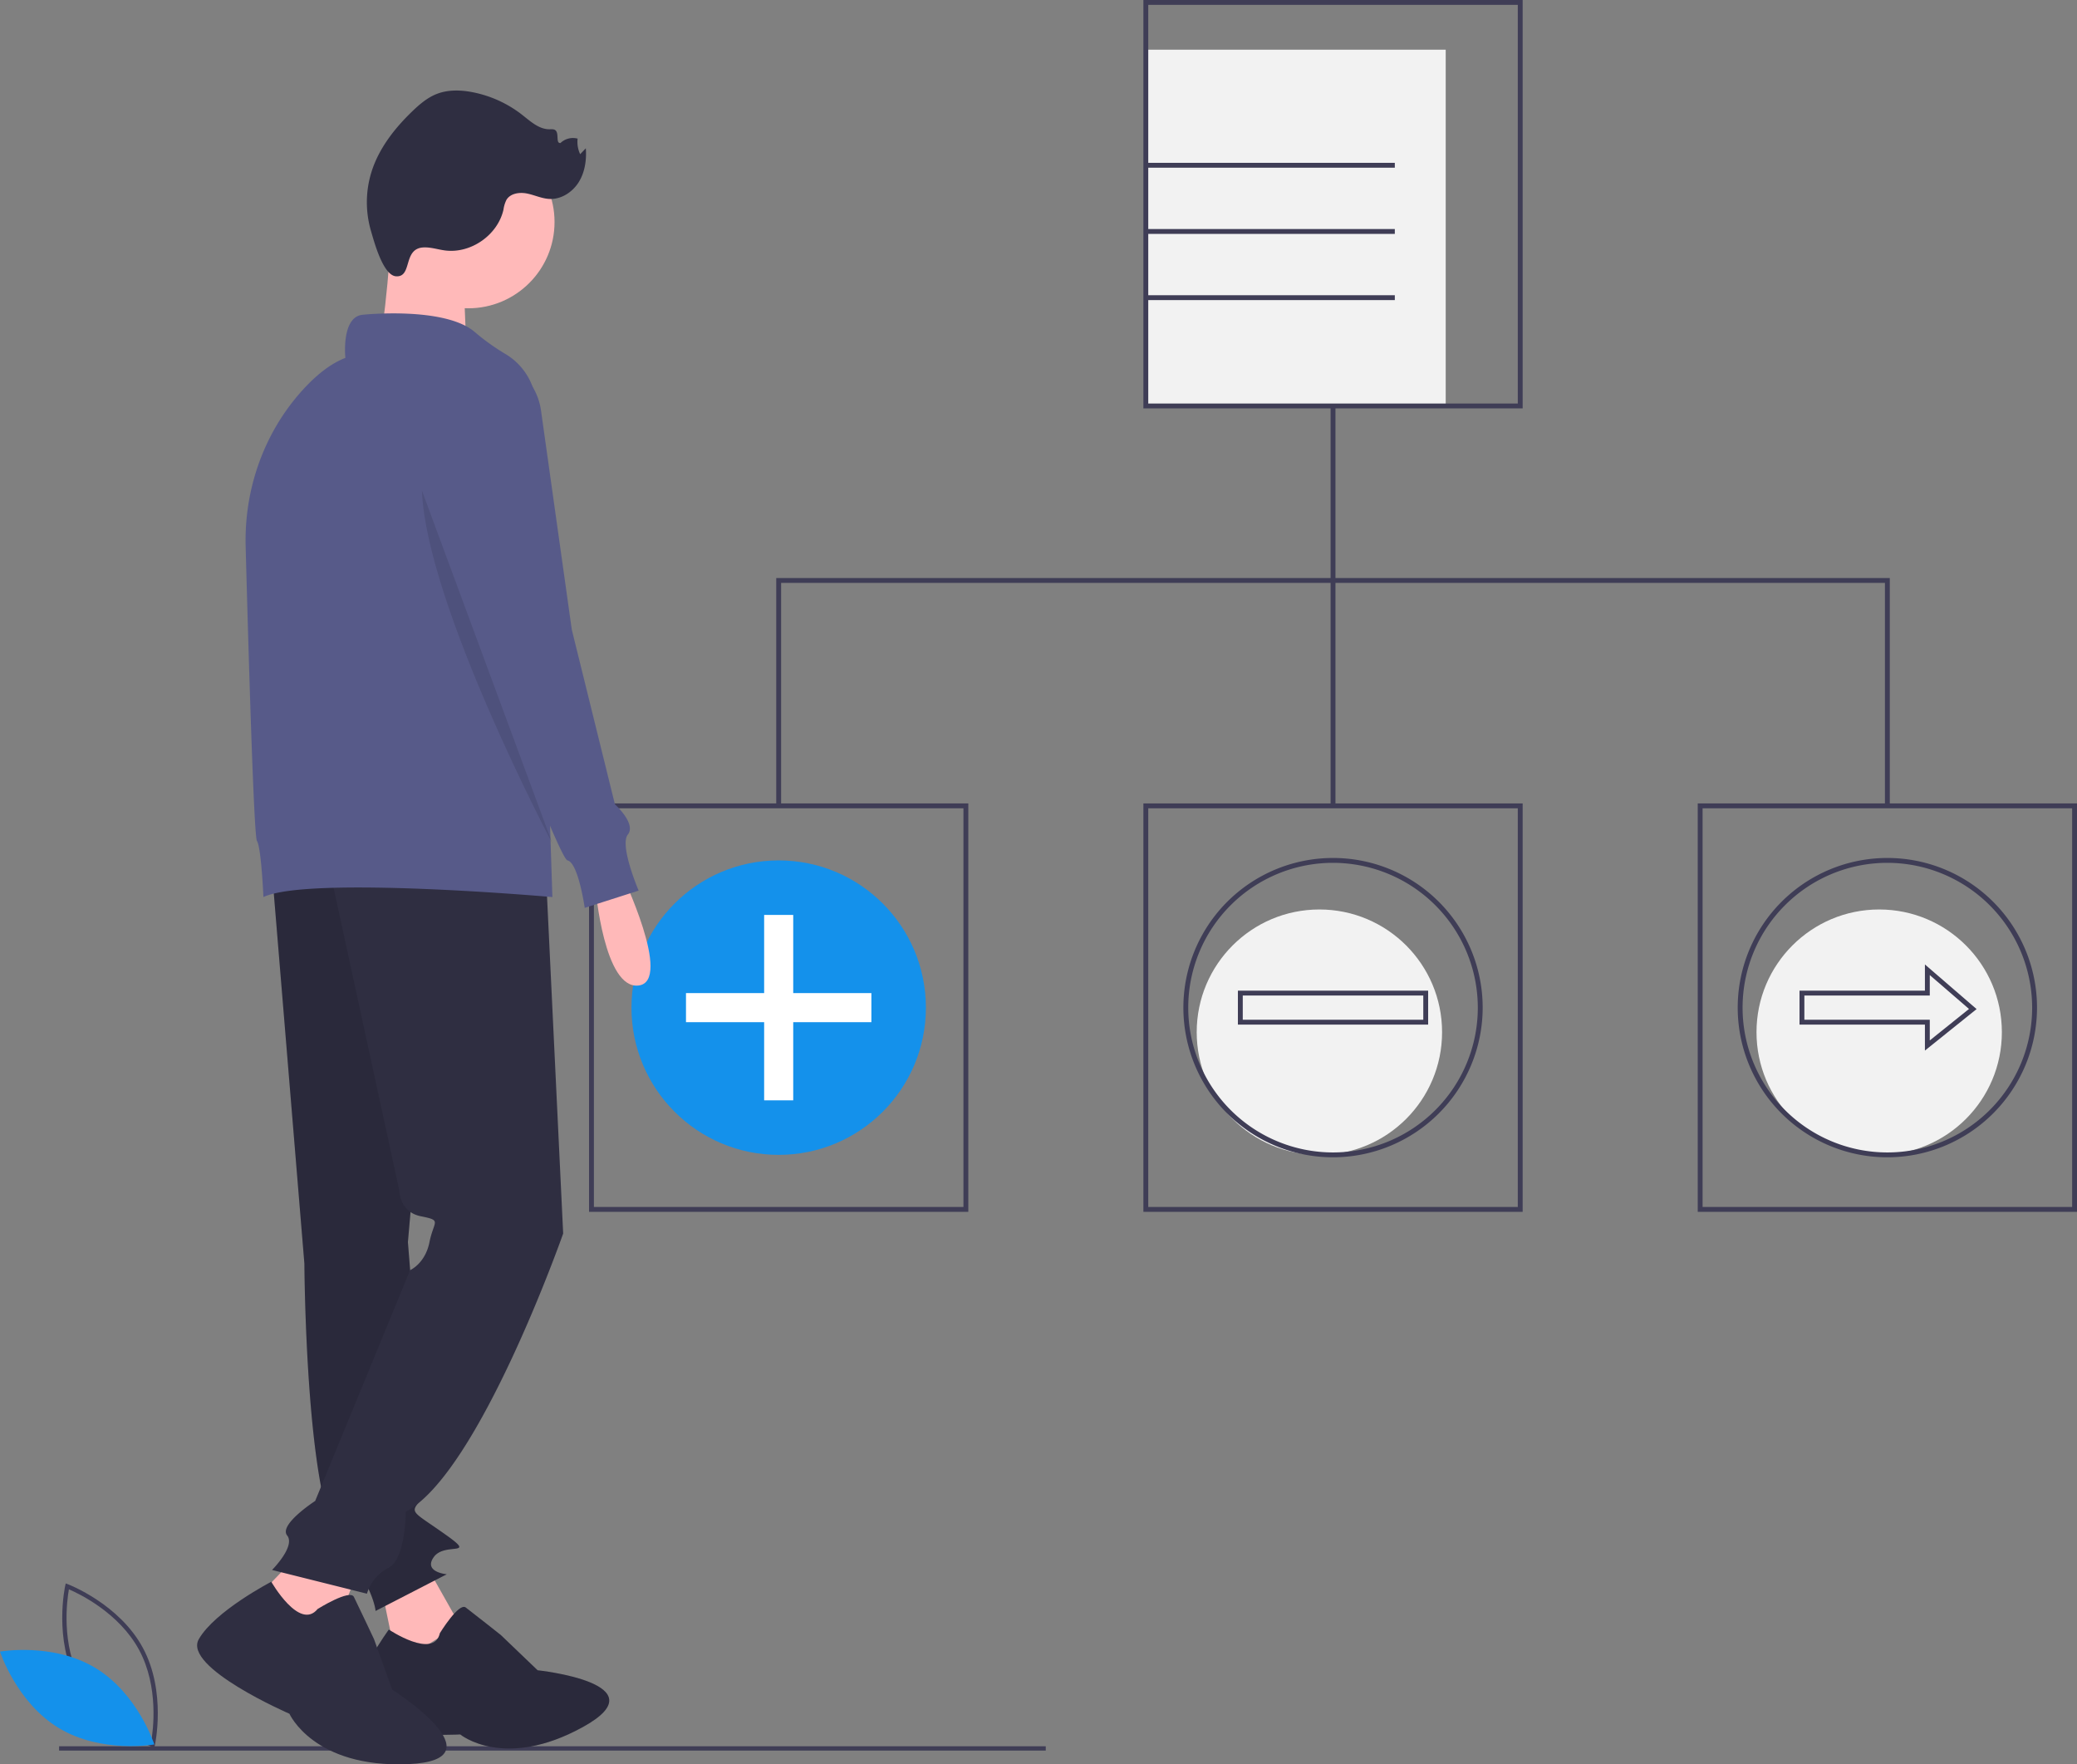 <svg xmlns="http://www.w3.org/2000/svg" id="currentIllo" data-name="Layer 1" width="963.155" height="818.067" viewBox="0 0 963.155 818.067" class="injected-svg DownloadModal__ImageFile-sc-p17csy-5 iIfSkb grid_media" xmlns:xlink="http://www.w3.org/1999/xlink"><rect x="0" y="0" width="963.155" height="818.067" fill="#808080" stroke="none"/><title>prioritise</title><circle cx="871.424" cy="478.587" r="56.891" fill="#f2f2f2"/><circle cx="611.834" cy="478.587" r="56.891" fill="#f2f2f2"/><rect x="531.344" y="23.041" width="139.066" height="165.194" fill="#f2f2f2"/><path d="M824.516,230.328H648.639V40.966H824.516ZM650.894,228.073H822.261V43.221H650.894Z" transform="translate(-118.422 -40.966)" fill="#3f3d56"/><path d="M824.516,602.857H648.639V413.495H824.516ZM650.894,600.602H822.261V415.75H650.894Z" transform="translate(-118.422 -40.966)" fill="#3f3d56"/><path d="M567.454,602.857H391.578V413.495H567.454Zm-173.622-2.255h171.367V415.75h-171.367Z" transform="translate(-118.422 -40.966)" fill="#3f3d56"/><path d="M1081.578,602.857H905.701V413.495h175.877Zm-173.622-2.255h171.367V415.75h-171.367Z" transform="translate(-118.422 -40.966)" fill="#3f3d56"/><rect x="617.028" y="188.234" width="2.255" height="185.422" fill="#3f3d56"/><polygon points="876.345 373.656 874.09 373.656 874.09 270.273 362.221 270.273 362.221 373.656 359.966 373.656 359.966 268.018 876.345 268.018 876.345 373.656" fill="#3f3d56"/><rect x="531.344" y="75.502" width="115.467" height="2.255" fill="#3f3d56"/><rect x="531.344" y="106.196" width="115.467" height="2.255" fill="#3f3d56"/><rect x="531.344" y="136.889" width="115.467" height="2.255" fill="#3f3d56"/><rect x="27.399" y="809.693" width="457.546" height="2" fill="#3f3d56"/><circle cx="361.093" cy="467.209" r="68.269" fill="#1491eb"/><polygon points="404.078 460.467 367.836 460.467 367.836 424.225 354.351 424.225 354.351 460.467 318.109 460.467 318.109 473.952 354.351 473.952 354.351 510.193 367.836 510.193 367.836 473.952 404.078 473.952 404.078 460.467" fill="#fff"/><path d="M736.578,577.572a69.396,69.396,0,1,1,69.396-69.397A69.475,69.475,0,0,1,736.578,577.572Zm0-136.537a67.141,67.141,0,1,0,67.141,67.141A67.217,67.217,0,0,0,736.578,441.035Z" transform="translate(-118.422 -40.966)" fill="#3f3d56"/><path d="M780.689,516.045H692.466V500.305h88.223Zm-85.968-2.255h83.713V502.56H694.721Z" transform="translate(-118.422 -40.966)" fill="#3f3d56"/><path d="M993.64,577.572a69.396,69.396,0,1,1,69.395-69.397A69.476,69.476,0,0,1,993.64,577.572Zm0-136.537a67.141,67.141,0,1,0,67.141,67.141A67.218,67.218,0,0,0,993.64,441.035Z" transform="translate(-118.422 -40.966)" fill="#3f3d56"/><path d="M1011.053,528.086V516.045H952.898V500.305h58.155V488.154l23.961,20.692Zm-55.9-14.296h58.155v9.592l18.182-14.601-18.182-15.702v9.48H955.153Z" transform="translate(-118.422 -40.966)" fill="#3f3d56"/><path d="M406.578,445.911s24,50,8,52-20-45-20-45Z" transform="translate(-118.422 -40.966)" fill="#ffb9b9"/><polygon points="197.155 724.945 213.155 753.299 184.155 771.445 177.23 737.965 197.155 724.945" fill="#ffb9b9"/><path d="M322.41,798.204s8.785-14.303,11.963-11.909,16.284,12.768,16.284,12.768l17.071,16.351s57.677,6.098,21.028,26.307S331.853,845.174,331.853,845.174s-51.331,2.669-50.503-11.652,17.383-36.978,17.383-36.978S319.597,810.532,322.41,798.204Z" transform="translate(-118.422 -40.966)" fill="#2f2e41"/><path d="M322.41,798.204s8.785-14.303,11.963-11.909,16.284,12.768,16.284,12.768l17.071,16.351s57.677,6.098,21.028,26.307S331.853,845.174,331.853,845.174s-51.331,2.669-50.503-11.652,17.383-36.978,17.383-36.978S319.597,810.532,322.41,798.204Z" transform="translate(-118.422 -40.966)" opacity="0.1"/><path d="M244.578,445.411l15,181.5s.5,108.5,16.5,129.5,16.5,31.5,16.5,31.5l33-17s-11-1-6-8,20,0,6-10-17-10.327-13.5-14.664a24.17,24.17,0,0,0,4.5-9.336l-9-112,17-195Z" transform="translate(-118.422 -40.966)" fill="#2f2e41"/><path d="M244.578,445.411l15,181.5s.5,108.5,16.5,129.5,16.5,31.5,16.5,31.5l33-17s-11-1-6-8,20,0,6-10-17-10.327-13.5-14.664a24.17,24.17,0,0,0,4.5-9.336l-9-112,17-195Z" transform="translate(-118.422 -40.966)" opacity="0.1"/><path d="M267.578,787.911" transform="translate(-118.422 -40.966)" fill="none" stroke="#3f3d56" stroke-miterlimit="10"/><polygon points="167.155 724.945 153.155 761.945 113.155 746.945 138.155 720.945 167.155 724.945" fill="#ffb9b9"/><path d="M265.715,787.005s14.946-9.342,16.815-5.605,9.342,19.617,9.342,19.617l8.407,23.354s51.378,32.695,7.473,34.564-55.115-23.354-55.115-23.354S203.127,814.095,210.6,801.017s33.63-26.642,33.63-26.642S257.308,797.281,265.715,787.005Z" transform="translate(-118.422 -40.966)" fill="#2f2e41"/><path d="M371.578,445.911l8,167s-39,111-73,129c0,0,0,22-8,26a20.084,20.084,0,0,0-10,12l-44-11s11-11,7-16,13-16,13-16l44-107s7-3,9-13,6-10-4-12-10-12-10-12l-33-152Z" transform="translate(-118.422 -40.966)" fill="#2f2e41"/><circle cx="217.155" cy="102.945" r="40" fill="#ffb9b9"/><path d="M300.078,146.411s-3,51-7,56,42,4,42,4-3-43,0-47S300.078,146.411,300.078,146.411Z" transform="translate(-118.422 -40.966)" fill="#ffb9b9"/><path d="M286.578,186.911s38-4,52,8a102.894,102.894,0,0,0,14.322,10.245,29.374,29.374,0,0,1,14.252,24.32l7.426,227.434s-113-10-134,0c0,0-1-23-3-26-1.458-2.187-3.979-89.406-5.238-136.517-.711-26.586,8.427-52.665,26.255-72.4,6.061-6.709,12.833-12.333,19.983-15.083C278.578,206.911,276.578,187.911,286.578,186.911Z" transform="translate(-118.422 -40.966)" fill="#575a89"/><path d="M347.578,206.911h0A29.538,29.538,0,0,1,369.311,231.367l14.267,101.544,20,81s10,9,6,14,5,26,5,26l-25,8s-3-21-8-22c-4.394-.879-53.583-132.282-65.44-164.115-1.635-4.389-2.56-6.885-2.56-6.885S315.578,201.911,347.578,206.911Z" transform="translate(-118.422 -40.966)" fill="#575a89"/><path d="M314.078,268.411l60.5,163.669S316.078,321.411,314.078,268.411Z" transform="translate(-118.422 -40.966)" opacity="0.1"/><path d="M314.681,155.698c3.383-.202,6.686.941,10.045,1.387,12.019,1.596,24.522-7.126,27.176-18.956a14.545,14.545,0,0,1,1.39-4.529c1.85-3.02,6.062-3.596,9.535-2.901s6.765,2.32,10.301,2.505c5.461.287,10.703-3.075,13.613-7.705s3.734-10.326,3.341-15.78l-2.618,2.747a13.296,13.296,0,0,1-1.185-7.226,8.386,8.386,0,0,0-7.943,2.032c-2.308.246-.566-4.281-2.281-5.846-.718-.655-1.819-.532-2.791-.522-4.911.047-8.883-3.709-12.753-6.732a54.191,54.191,0,0,0-22.888-10.44c-5.545-1.082-11.441-1.255-16.7.809-4.319,1.696-7.933,4.784-11.278,8-8.233,7.917-15.523,17.218-18.948,28.114a47.328,47.328,0,0,0-.227,27.444c1.38,4.658,5.539,20.611,11.629,20.982C309.751,169.549,305.157,156.266,314.681,155.698Z" transform="translate(-118.422 -40.966)" fill="#2f2e41"/><path d="M189.985,851.337l-1.073-.402c-.236-.089-23.708-9.082-34.704-29.474-10.996-20.393-5.612-44.945-5.556-45.19l.253-1.118,1.073.402c.236.089,23.708,9.082,34.704,29.474,10.996,20.393,5.612,44.945,5.556,45.19Zm-34.017-30.825c9.296,17.241,27.845,26.079,32.545,28.097.894-5.037,3.696-25.406-5.592-42.631-9.287-17.223-27.843-26.074-32.545-28.097C149.482,782.921,146.681,803.288,155.968,820.512Z" transform="translate(-118.422 -40.966)" fill="#3f3d56"/><path d="M162.611,814.308c19.761,11.889,27.371,35.503,27.371,35.503s-24.428,4.339-44.188-7.55-27.371-35.503-27.371-35.503S142.85,802.419,162.611,814.308Z" transform="translate(-118.422 -40.966)" fill="#1491eb"/></svg>